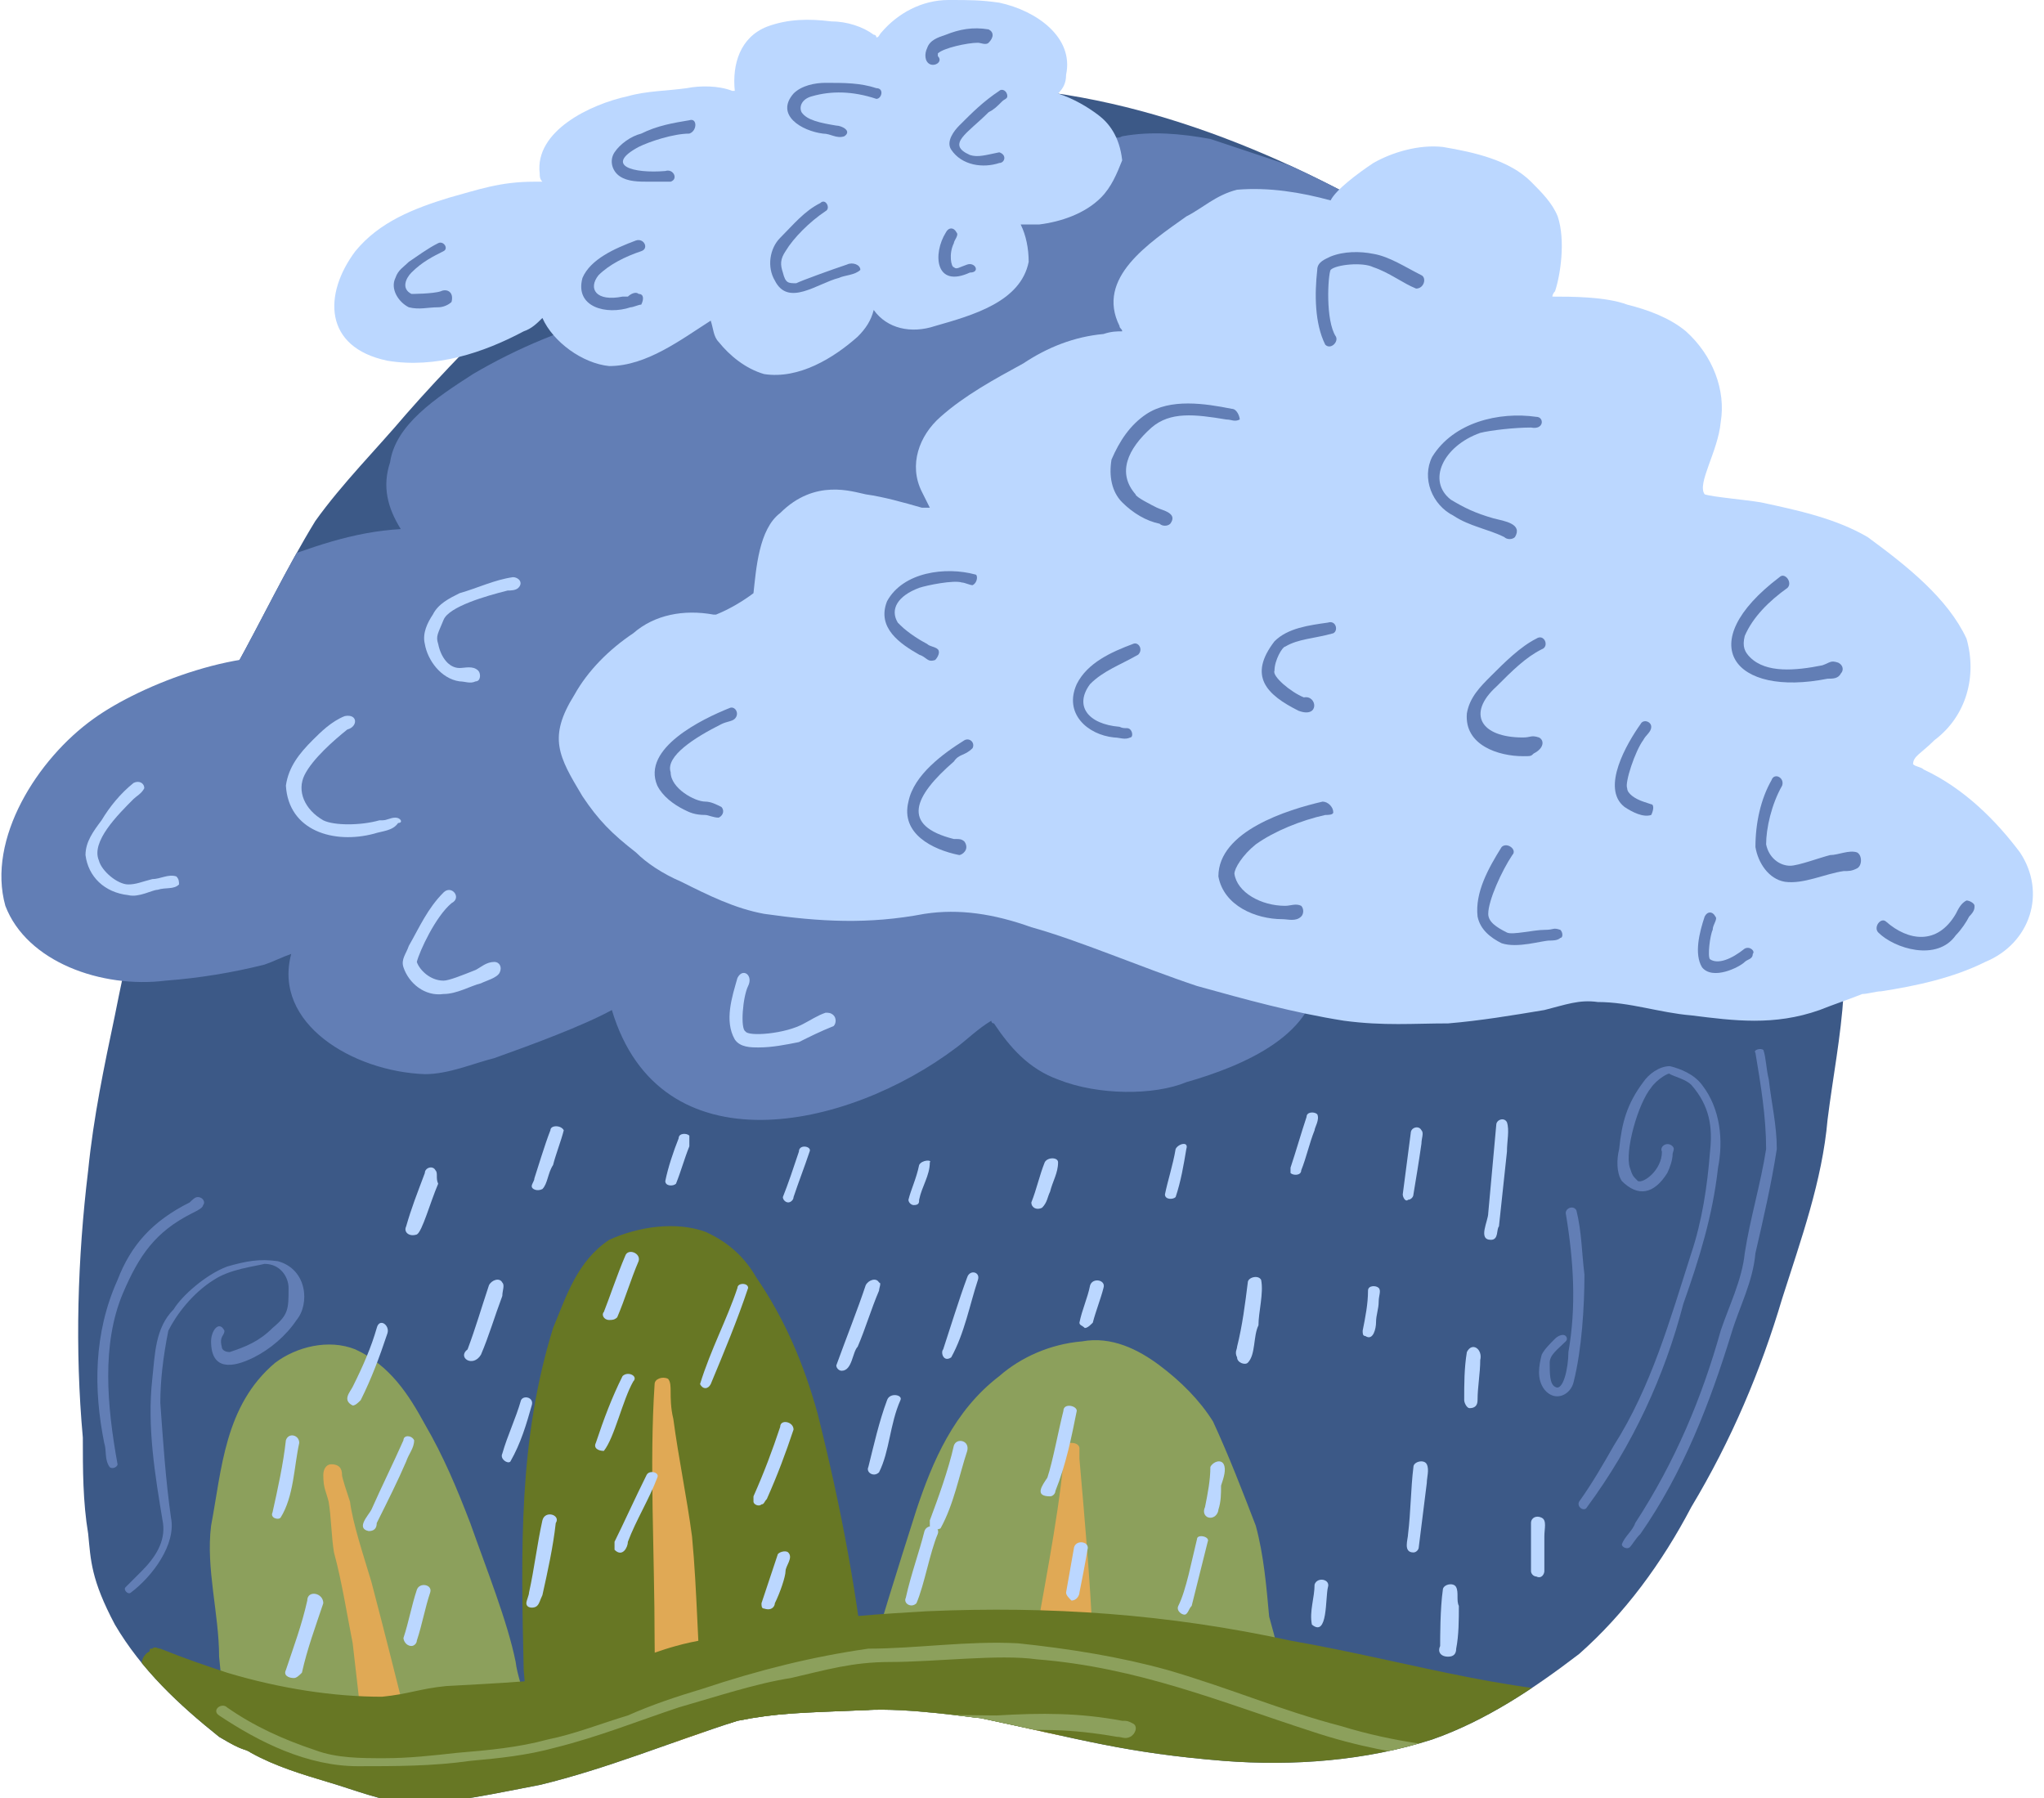 <?xml version="1.0" encoding="utf-8"?>
<!-- Generator: Adobe Illustrator 27.0.0, SVG Export Plug-In . SVG Version: 6.00 Build 0)  -->
<svg version="1.1" xmlns="http://www.w3.org/2000/svg" xmlns:xlink="http://www.w3.org/1999/xlink" x="0px" y="0px"
	 viewBox="0 0 76.5 67.3" style="enable-background:new 0 0 76.5 67.3;" xml:space="preserve">
<style type="text/css">
	.st0{fill:#FFFFFF;}
	.st1{fill:#8CA2CF;}
	.st2{clip-path:url(#SVGID_00000039852055569333303960000016603841615216351648_);}
	.st3{fill:#627EB5;}
	.st4{fill:#8CA05C;}
	.st5{fill:#677724;}
	.st6{fill:#E0A955;}
	.st7{fill:#BBD7FF;}
	.st8{fill:#3C5987;}
	.st9{clip-path:url(#SVGID_00000182520202409835698750000013300759152949502117_);}
	.st10{fill:#669CD3;}
	.st11{clip-path:url(#SVGID_00000069381275713925083110000003634959720571552155_);}
	.st12{fill:#92C4FC;}
	.st13{fill:#FAF4D2;}
	.st14{fill:#FCCB7C;}
	.st15{clip-path:url(#SVGID_00000008120958180843333910000010940767887461784207_);}
	.st16{clip-path:url(#SVGID_00000154406929233861561730000016884613250044514688_);}
	.st17{fill:#C5CAF0;}
	.st18{clip-path:url(#SVGID_00000013166422621199643630000011321664239286338961_);}
	.st19{clip-path:url(#SVGID_00000062886886699921684280000012375585938694216323_);}
	.st20{clip-path:url(#SVGID_00000168076760111213533750000012723226152070996140_);}
	.st21{clip-path:url(#SVGID_00000094607560155966550920000012951099488564653466_);}
	.st22{fill:#F9CC3D;}
	.st23{fill:#FFEAAE;}
	.st24{fill:#FFECB8;}
	.st25{fill:#D3AA37;}
	.st26{fill:#FFE08A;}
	.st27{clip-path:url(#SVGID_00000114774669096905243050000015098778579708310160_);}
	.st28{clip-path:url(#SVGID_00000088849299055740399990000001496452330096626312_);}
	.st29{clip-path:url(#SVGID_00000084503635838215504480000014170601248877902509_);}
	.st30{clip-path:url(#SVGID_00000023269329150116218230000014019068575271238026_);}
	.st31{clip-path:url(#SVGID_00000166650344570938677230000002641575547765524651_);}
	.st32{clip-path:url(#SVGID_00000092443615833319239060000014491869920649137585_);}
	.st33{clip-path:url(#SVGID_00000076593566170221442860000011936354923072294585_);}
	.st34{clip-path:url(#SVGID_00000115497183808669028520000013539311392468385687_);}
	.st35{clip-path:url(#SVGID_00000154387544695747081920000007924908790602065312_);}
</style>
<g id="BACKGROUND">
</g>
<g id="OBJECTS">
	<g>
		<g>
			<path class="st8" d="M68.5,33.7c-0.1-1.3-0.5-2.5-0.8-3.8c-0.3-1-0.4-2.1-0.7-3.1c-0.5-2.1-1.2-4-2.1-5.9c-0.7-1.8-1.8-3.4-3-4.9
				c-1.4-1.8-3-3.4-4.8-4.7c-1.1-0.8-2.2-1.4-3.3-2.1C43.9,3,30.8-1,19.6,10.9c-1.5,1.5-3,3-4.4,4.6c-1.1,1.3-2.4,2.6-3.4,4
				c-1.1,1.8-2,3.7-3,5.5c-0.5,1-1.2,2-1.6,3c-0.6,1.4-1,2.8-1.4,4.2C5.1,34.1,4.7,36,4.3,38c-0.4,1.9-0.8,3.8-1,5.8
				c-0.4,3.3-0.5,6.7-0.2,10c0,1.2,0,2.4,0.2,3.6c0.1,1,0.1,1.7,1,3.4c1,1.7,2.4,3,3.9,4.2c1,0.6,0.9,0.4,1.2,0.6
				c0.9,0.5,1.9,0.8,2.9,1.1c1,0.3,2,0.7,3,0.8c1.6,0,3.3-0.4,4.9-0.7c2.5-0.6,4.9-1.6,7.4-2.4c1.5-0.3,2.4-0.3,4.8-0.4
				c1.6-0.1,4.1,0.3,4.3,0.3c3.8,0.8,5.4,1.3,9.1,1.6c2.6,0.2,5.3,0,7.8-0.8c2-0.7,3.8-1.9,5.5-3.2c1.7-1.5,3.1-3.4,4.2-5.5
				c1.5-2.5,2.6-5.1,3.4-7.8c0.7-2.2,1.5-4.4,1.7-6.7c0.2-1.6,0.5-3.1,0.6-4.7C68.8,35.9,68.6,34.8,68.5,33.7"/>
			<g>
				<defs>
					<path id="SVGID_00000064350964818706547620000006633334241146233010_" d="M68.5,33.7c-0.1-1.3-0.5-2.5-0.8-3.8
						c-0.3-1-0.4-2.1-0.7-3.1c-0.5-2.1-1.2-4-2.1-5.9c-0.7-1.8-1.8-3.4-3-4.9c-1.4-1.8-3-3.4-4.8-4.7c-1.1-0.8-2.2-1.4-3.3-2.1
						C43.9,3,30.8-1,19.6,10.9c-1.5,1.5-3,3-4.4,4.6c-1.1,1.3-2.4,2.6-3.4,4c-1.1,1.8-2,3.7-3,5.5c-0.5,1-1.2,2-1.6,3
						c-0.6,1.4-1,2.8-1.4,4.2C5.1,34.1,4.7,36,4.3,38c-0.4,1.9-0.8,3.8-1,5.8c-0.4,3.3-0.5,6.7-0.2,10c0,1.2,0,2.4,0.2,3.6
						c0.1,1,0.1,1.7,1,3.4c1,1.7,2.4,3,3.9,4.2c1,0.6,0.9,0.4,1.2,0.6c0.9,0.5,1.9,0.8,2.9,1.1c1,0.3,2,0.7,3,0.8
						c1.6,0,3.3-0.4,4.9-0.7c2.5-0.6,4.9-1.6,7.4-2.4c1.5-0.3,2.4-0.3,4.8-0.4c1.6-0.1,4.1,0.3,4.3,0.3c3.8,0.8,5.4,1.3,9.1,1.6
						c2.6,0.2,5.3,0,7.8-0.8c2-0.7,3.8-1.9,5.5-3.2c1.7-1.5,3.1-3.4,4.2-5.5c1.5-2.5,2.6-5.1,3.4-7.8c0.7-2.2,1.5-4.4,1.7-6.7
						c0.2-1.6,0.5-3.1,0.6-4.7C68.8,35.9,68.6,34.8,68.5,33.7"/>
				</defs>
				<clipPath id="SVGID_00000146477505942348864830000017558850579298716077_">
					<use xlink:href="#SVGID_00000064350964818706547620000006633334241146233010_"  style="overflow:visible;"/>
				</clipPath>
				<g style="clip-path:url(#SVGID_00000146477505942348864830000017558850579298716077_);">
					<path class="st3" d="M67.1,24.8c-0.4-2.8-2.1-5.1-4.4-7.4c-0.9-1-1.7-2-2.7-2.9c-0.8-0.7-1.4-1.5-2.2-2.2
						c-0.9-0.9-1.6-1.3-2.6-2.2c-1.6-1.6-3.9-2.7-6.3-3.7c-1.2-0.4-2.4-0.8-3.6-1.2c-1.1-0.2-2.2-0.3-3.3-0.1
						c-0.2,0.1-0.1,0-0.5,0.1c0,0-0.1,0-0.1,0.1c-2.4,0.1-4.8,0.3-6.9,1.1c-2.3,1-3.6,2.8-3.9,4.6c0,0.1,0,0.2,0,0.2
						c-0.5-0.1-1-0.2-1.5-0.2c-4.3,0.1-8,1-11.4,3c-1.4,0.9-2.9,1.9-3.1,3.3c-0.3,0.9-0.1,1.7,0.4,2.5c-1.8,0.1-3.4,0.7-5,1.3
						c-3.2,1.1-6.3,2.6-8.3,4.6c-1.2,1.6,1,3,3.2,3.1c4.4,0.4,8.9-0.1,13.3-0.4c-1,1.2-2.2,2.6-1.1,3.8c3.5,3.6,13.1,2.2,17.8,0.1
						c1-0.4,2-0.9,3-1.5c0.2,0.6,0.6,1.1,1.2,1.5c0.7,0.6,1.6,1,2.7,1.2c4.6,0.6,10.6-0.9,14.3-3.5c0,0.2,0.1,0.4,0.2,0.6
						c0.4,0.7,1.3,1.3,2.4,1.4c1.2,0.2,2.4,0.1,3.5-0.2c2.1-0.5,4.1-1.4,5.3-2.7C68.6,27.7,67.3,25.8,67.1,24.8"/>
					<g>
						<g>
							<path class="st4" d="M19.3,62.2c-0.3-1.5-1.1-3.5-1.7-5.2c-0.5-1.3-1-2.5-1.7-3.7c-0.6-1.1-1.3-2.2-2.6-2.8
								c-1-0.4-2.2-0.1-3,0.5c-1.9,1.6-2,4-2.4,6.1c-0.2,1.6,0.3,3.3,0.3,4.9c0.2,1.9,0.3,3.9,0.9,5.7c0,0,0.1,0,0.1,0.1
								c0.1,0.4,0.7,0.3,0.9-0.1c0,0,0.1-0.1,0.1-0.2c0,0,0,0,0,0c0,0,0.1-0.1,0.1-0.1c0.2-0.1,0.7-0.3,0.9-0.4
								c0.3-0.1,0.5-0.1,0.9-0.2c0.1,0,0.3-0.1,0.4-0.1c0.6-0.1,1.4-0.4,1.6-0.4c1.2,0,2.4-0.2,3.6-0.2c0.6,0,1.3,0.1,1.9,0
								c0,0,0,0,0,0c0.2,0,0.3-0.1,0.4-0.2C20.2,64.7,19.4,63.1,19.3,62.2 M48.2,63.2c-0.2-0.8-0.5-2-0.7-2.7
								c-0.1-1.1-0.2-2.3-0.5-3.4c-0.5-1.3-1-2.6-1.6-3.9c-0.5-0.8-1.2-1.5-2-2.1c-0.8-0.6-1.8-1.1-2.9-0.9
								c-1.2,0.1-2.3,0.6-3.1,1.3c-1.7,1.3-2.5,3.2-3.1,5c-0.7,2.2-1.4,4.4-2,6.6c0,0.3-0.3,0.7-0.2,1c-0.1,0.1-0.2,0.1-0.2,0.2
								c-0.1,0.3,0.2,0.6,0.5,0.5c0.1,0,0.2-0.1,0.2-0.1c0,0,0.1,0,0.1,0c0.8-0.2,2.2-0.1,3.4-0.1c1.5,0.1,3,0,4.5,0
								c2.3,0.1,4.5,0.1,6.8-0.1c0.3,0,0.8-0.2,0.9-0.5C48.3,63.7,48.2,63.5,48.2,63.2"/>
							<path class="st5" d="M32.5,63.5c-0.4-3.8-1-7-1.9-10.6c-0.5-1.8-1.2-3.5-2.3-5.1c-0.4-0.7-1-1.3-1.9-1.7
								c-1.1-0.4-2.5-0.2-3.6,0.3c-1.2,0.8-1.6,2.1-2.1,3.3c-1.3,4.2-1.2,8.3-1.1,12.8c0.1,1,0.1,2,0.2,3c-0.2,0.2-0.1,0.6,0.2,0.6
								c0.1,0.1,0.5-0.1,0.6-0.2c0.5-0.2,0.6-0.2,1.3-0.4c0.2,0,2.1-0.4,2.3-0.5c1.2-0.2,1.7-0.5,2.9-0.5c1.4,0.1,3.1,0,4.1,0.1
								C32.6,65,32.6,64.6,32.5,63.5"/>
							<path class="st6" d="M15.7,66.3c-0.1-0.6-0.3-1.1-0.4-1.6c-0.4-1.6-0.9-3.6-1.4-5.5c-0.3-1-0.7-2.2-0.8-3
								c-0.1-0.3-0.3-0.9-0.3-1c0-0.1,0-0.4-0.4-0.4c-0.2,0-0.3,0.2-0.3,0.4c0,0.5,0.1,0.6,0.2,1c0.1,0.6,0.1,1.3,0.2,1.9
								c0.3,1.1,0.5,2.4,0.7,3.4c0.2,1.7,0.4,3.5,0.6,5.3c0,0.1,0,0.3,0.1,0.3c0.1,0.1,0.2,0.1,0.3,0c0.1,0,0.1,0,0.2,0
								c0,0,0.1,0,0.1,0c0,0,0,0,0.1,0c0.1,0,0.5-0.1,0.4-0.1c0.1-0.1,0.6,0.1,0.8-0.2C15.8,66.6,15.7,66.1,15.7,66.3"/>
							<path class="st6" d="M26.3,63.8c-0.2-2.1-0.2-4.2-0.4-6.3c-0.2-1.5-0.5-2.9-0.7-4.4c-0.1-0.4-0.1-0.8-0.1-1
								c0-0.2,0-0.4-0.1-0.5c-0.2-0.1-0.5,0-0.5,0.2c-0.2,3,0,6.3,0,9.6c0,1.2,0.1,2.4,0.2,3.6c0.1,0.1,0.2,0.1,0.3,0.1
								c0.3,0.2,0.3,0,0.7,0.1C26.7,65.3,26.4,64.8,26.3,63.8"/>
							<path class="st6" d="M40.4,54.6c0-0.1,0-0.3,0-0.4c0,0,0,0,0,0h0c0-0.1-0.1-0.2-0.3-0.2c-0.3,0-0.3,0.2-0.3,0.4
								c0,0,0,0.1,0,0.1c0,0.1,0,0.1,0,0.2c-0.2,2.2-0.8,5.1-1.2,7.5c-0.1,0.8-0.4,1.6-0.3,2.4c0,0,0.1,0.1,0.1,0.1
								c0.1,0.1,0.1,0.1,0.3,0.2c0.1,0,0.3,0,0.3,0c0.4,0,0.8,0.1,1.2,0c0,0,0.6,0.2,0.6-0.2c0-1.2,0-2.3,0.1-3.3
								C40.8,59.1,40.6,56.9,40.4,54.6"/>
						</g>
						<g>
							<path class="st5" d="M72,61.9c-0.8,0.4-2,0.7-3.1,1c-2.2,0.7-4.8,0.5-7.3,0.5c-4.5,0.2-8.7-1.2-13.3-2c-4.6-1-9-1.3-13.6-1.1
								c-1.7,0.1-3.4,0.2-5,0.5c-0.7,0.1-1.4,0.1-2.1,0.3c-0.8,0.2-1.6,0.3-2.3,0.5c-1.1,0.3-2.1,0.8-3.1,1
								c-1.4,0.3-3.7,0.4-5.5,0.5c-1,0.1-1.4,0.3-2.4,0.4c-1.8,0-3.8-0.3-5.8-0.9c-0.9-0.3-1.5-0.5-2.5-0.9c-0.1,0-0.2-0.1-0.3,0
								c-0.1,0-0.1,0-0.1,0.1c-0.2,0.1-0.3,0.3-0.3,0.5c0,0,0,0.1,0.1,0.1c0,0,0,0,0,0c0.2,0.5,0.3,0.9,0.5,1.1c1,1.8,2.8,2.9,4.5,4
								c1.5,0.9,3.1,1.5,4.7,2.2c0.9,0.4,1.7,1,2.6,1.2c1.5,0.3,3,0.3,4.5,0.4c1.4,0,2.8-0.3,4.2-0.6c1.9-0.3,3.7-1,5.5-1.4
								c1-0.4,2.1-0.8,3.2-1c1.8-0.4,3.4-0.8,5-1c2-0.2,3.9,0,5.9,0.1c2.5,0,4.8,0.3,7.4,0.6c3.1,0.4,6.2,0.7,9.3,0.7
								c1.8,0,3.5-0.6,4.9-1.5c1.3-0.6,2.4-1.5,3.3-2.5C71.2,64.2,73.4,62,72,61.9"/>
							<g>
								<path class="st4" d="M69,64.2c-0.2,0-0.4,0.1-0.6,0.1c-0.6,0.2-1.1,0.3-1.7,0.4c-1.4,0.4-2.7,0.5-4.3,0.7
									c-4.2,0.2-8.3,0.4-12.2-0.8c-2.3-0.6-4.1-1.4-6.5-2.1c-1.8-0.5-3.7-0.8-5.6-1c-1.9-0.1-3.8,0.2-5.6,0.2
									c-2.1,0.3-4.1,0.8-6.2,1.5c-1,0.3-1.9,0.6-2.8,1c-1,0.3-2,0.7-3,0.9c-1.1,0.3-2.2,0.4-3.4,0.5c-0.9,0.1-1.8,0.2-2.7,0.2
									c-0.9,0-1.8,0-2.6-0.3c-1.2-0.4-2.3-0.9-3.3-1.6c-0.2-0.2-0.6,0.1-0.3,0.3c1.5,1,3.3,1.9,5.2,1.9c1.4,0,2.8,0,4.2-0.2
									c1.1-0.1,2.1-0.2,3.2-0.5c1.6-0.4,3.1-1,4.6-1.5c1.4-0.4,2.9-0.9,4.2-1.1c1.3-0.3,2.3-0.6,3.7-0.6c1.7,0,4.1-0.3,5.5-0.1
									c3.8,0.3,6.9,1.6,10.3,2.7c3.3,1.1,6.4,1.2,9.9,1.3c2.8-0.1,5.7-0.2,8.4-1c0.6-0.1,1.1-0.3,1.7-0.4c0.1,0,0.3-0.1,0.4-0.2
									C69.4,64.5,69.3,64.2,69,64.2"/>
								<path class="st4" d="M42.4,64.5c-0.2-0.1-0.2-0.1-0.4-0.1c-1.6-0.3-3-0.3-4.7-0.2c-1.3,0-2.6-0.1-3.9,0.2
									c-1.5,0.3-3.1,0.7-4.6,1.1c-1.6,0.7-3.3,1.2-5,1.8c-1.7,0.6-3.3,0.7-5.2,0.9c-0.4,0.1-0.8,0-1.2,0.2c-0.2,0.2,0,0.5,0.2,0.4
									c2.2-0.2,4.4-0.4,6.4-1c1.2-0.5,2.4-0.8,3.7-1.3c0.9-0.4,1.8-0.7,2.8-0.9c2.3-0.6,4.2-1,6.6-0.8c1.8-0.1,3-0.1,4.7,0.2
									c0.2,0,0.3,0.1,0.5,0C42.5,64.9,42.6,64.6,42.4,64.5"/>
								<path class="st4" d="M35.7,66.3c-1.1,0-2.3,0.3-3.4,0.4c-1.2,0.2-2.5,0.6-3.7,0.9c-1.9,0.6-3.7,1.1-5.5,2
									c-0.4,0.2-1.1,0.4-1.3,0.7c-0.1,0.2,0.2,0.4,0.4,0.3c3.6-1.8,8.2-3.2,12.3-3.6c0.4-0.1,0.9,0,1.2-0.2
									C36,66.6,35.9,66.4,35.7,66.3"/>
								<path class="st4" d="M65.4,67c-0.2-0.1-0.4,0-0.6,0.1c0,0,0,0,0,0c-0.9,0.1-1.8,0.3-2.7,0.3c-1.1,0-2.3,0.2-3.4,0.1
									c-1.8-0.2-4.3-0.4-6.4-0.8c-2-0.4-4.1-0.7-6.2-0.7c-0.1,0-0.3,0-0.4,0.1c-0.2,0.2,0,0.4,0.2,0.4c3.5,0,7.1,1.1,10.8,1.4
									c0.7,0,1.7,0.2,2.6,0.2c0.9,0,1.8-0.1,2.7-0.1c0.7,0,1.4-0.1,2.1-0.1c0.4,0,0.9,0,1.3-0.2C65.6,67.5,65.7,67.1,65.4,67"/>
							</g>
						</g>
					</g>
				</g>
			</g>
		</g>
		<g>
			<path class="st3" d="M10.4,47.2c-0.7-0.1-1.2,0-1.9,0.2c-0.8,0.3-1.7,1.1-2,1.6c-0.7,0.7-0.7,1.7-0.8,2.6
				c-0.2,1.8,0.1,3.6,0.4,5.4c0.1,0.7-0.3,1.3-0.8,1.8c-0.2,0.2-0.4,0.4-0.6,0.6c-0.1,0.1,0.1,0.3,0.2,0.2c0.8-0.6,1.7-1.8,1.5-2.8
				c-0.2-1.4-0.3-2.9-0.4-4.3c0-0.8,0.1-1.7,0.3-2.7c0.3-0.6,0.9-1.4,1.7-1.9c0.6-0.4,1.5-0.5,1.9-0.6c0.6,0,0.9,0.5,0.9,0.9
				c0,0.8,0,1-0.6,1.5c-0.5,0.5-1,0.7-1.6,0.9c-0.2,0-0.3-0.1-0.3-0.2c-0.1-0.4,0.1-0.4,0.1-0.6c-0.2-0.4-0.5,0-0.5,0.4
				c0,1.1,0.8,1,1.6,0.6c0.6-0.3,1.2-0.8,1.6-1.4C11.6,48.8,11.5,47.5,10.4,47.2"/>
			<path class="st3" d="M7.4,44.8c-0.1,0-0.2,0.1-0.3,0.2c-1.4,0.7-2.2,1.6-2.7,2.9C3.5,49.9,3.5,52,3.9,54c0.1,0.3,0,0.6,0.2,0.9
				c0.1,0.1,0.3,0,0.3-0.1c-0.4-2.2-0.6-4.5,0.2-6.4c0.6-1.4,1.2-2.3,2.6-3c0.2-0.1,0.4-0.2,0.4-0.3C7.7,45,7.6,44.8,7.4,44.8"/>
			<path class="st3" d="M63.7,40.6c-0.3-0.4-0.8-0.6-1.2-0.7c-0.4,0-0.8,0.3-1,0.6c-0.6,0.8-0.8,1.5-0.9,2.5
				c-0.1,0.4-0.1,0.9,0.1,1.2c0.6,0.6,1.2,0.5,1.7-0.3c0.1-0.2,0.2-0.5,0.2-0.7c0-0.1,0.1-0.2,0-0.3c-0.2-0.2-0.5,0-0.4,0.2
				c0,0.7-0.7,1.2-0.9,1.1C61.1,44,61.1,44,61,43.7c-0.2-0.6,0.3-2.4,0.8-3c0.2-0.3,0.7-0.6,0.7-0.5c0.2,0.1,0.6,0.2,0.8,0.4
				c0.7,0.8,0.8,1.6,0.7,2.5c-0.1,1.3-0.3,2.6-0.7,3.8c-0.8,2.5-1.5,5-2.9,7.2c-0.4,0.7-0.8,1.4-1.3,2.1c-0.1,0.2,0.2,0.4,0.3,0.2
				c1.7-2.3,2.9-4.9,3.6-7.6c0.6-1.7,1.1-3.3,1.3-5.1C64.5,42.7,64.4,41.5,63.7,40.6"/>
			<path class="st3" d="M59,45.3c-0.1-0.2-0.4-0.1-0.4,0.1c0.3,1.8,0.4,3.5,0.1,5.2c0,0.6-0.2,1.5-0.5,1.3c-0.2-0.1-0.2-0.5-0.2-0.9
				c0-0.3,0.3-0.5,0.6-0.8c0.1-0.1,0-0.2,0-0.2c-0.1-0.1-0.3,0-0.4,0.1c-0.2,0.2-0.4,0.4-0.5,0.6c-0.1,0.4-0.2,0.9,0.1,1.3
				c0.4,0.5,1,0.2,1.1-0.3c0.3-1.2,0.4-2.8,0.4-4C59.2,46.9,59.2,46.1,59,45.3"/>
			<path class="st3" d="M66.2,40.4c-0.1-0.4-0.1-0.8-0.2-1.1c-0.1-0.1-0.4,0-0.3,0.1c0.2,1.2,0.4,2.4,0.4,3.6
				c-0.2,1.3-0.6,2.6-0.8,3.9c-0.1,1-0.6,2-0.9,2.9c-0.7,2.5-1.7,4.9-3.2,7.2c-0.1,0.3-0.4,0.5-0.5,0.8c0,0.1,0.2,0.2,0.3,0.1
				c0.1-0.1,0.2-0.3,0.4-0.5c1.6-2.3,2.6-4.9,3.4-7.5c0.3-1,0.8-1.9,0.9-3c0.3-1.3,0.6-2.6,0.8-3.9C66.5,42.1,66.3,41.3,66.2,40.4"
				/>
		</g>
		<g>
			<path class="st7" d="M16.3,43.8c-0.1-0.2-0.4-0.1-0.4,0.1c-0.3,0.8-0.5,1.3-0.7,2c-0.1,0.2,0.1,0.4,0.4,0.3
				c0.2-0.1,0.5-1.2,0.8-1.9C16.3,44.1,16.4,43.9,16.3,43.8"/>
			<path class="st7" d="M20.6,42.3c-0.2,0.5-0.5,1.5-0.6,1.8c0,0.1-0.1,0.2-0.1,0.3c0,0.1,0.2,0.2,0.4,0.1c0.2-0.2,0.2-0.6,0.4-0.9
				c0.1-0.4,0.3-0.9,0.4-1.3C21,42.1,20.6,42.1,20.6,42.3"/>
			<path class="st7" d="M18.8,48c-0.1-0.2-0.4-0.1-0.5,0.1c-0.3,0.9-0.5,1.6-0.8,2.4c-0.4,0.3,0.2,0.7,0.5,0.2
				c0.3-0.7,0.5-1.4,0.8-2.2C18.8,48.3,18.9,48.1,18.8,48"/>
			<path class="st7" d="M25.8,42.5c-0.1-0.1-0.4-0.1-0.4,0.1c-0.2,0.5-0.4,1.1-0.5,1.6c0,0.2,0.3,0.2,0.4,0.1
				c0.2-0.5,0.3-0.9,0.5-1.4C25.8,42.8,25.8,42.6,25.8,42.5"/>
			<path class="st7" d="M23.4,47c-0.3,0.7-0.6,1.6-0.8,2.1c-0.1,0.1,0,0.3,0.2,0.3c0.1,0,0.2,0,0.3-0.1c0.3-0.7,0.5-1.4,0.8-2.1
				C24,46.9,23.5,46.7,23.4,47"/>
			<path class="st7" d="M29.9,43.1c-0.2,0.6-0.4,1.2-0.6,1.7c0,0.1,0.1,0.2,0.2,0.2c0.1,0,0.2-0.1,0.2-0.2c0.2-0.6,0.4-1.1,0.6-1.7
				C30.4,42.9,29.9,42.8,29.9,43.1"/>
			<path class="st7" d="M27.6,48.2c-0.4,1.2-1,2.3-1.4,3.6c0.1,0.2,0.3,0.2,0.4,0c0.5-1.2,1-2.4,1.4-3.6C28,48,27.6,48,27.6,48.2"/>
			<path class="st7" d="M34.4,43.6c-0.1,0.5-0.3,0.9-0.4,1.3c0,0.1,0.1,0.2,0.2,0.2c0.2,0,0.2-0.1,0.2-0.2c0.1-0.5,0.4-0.9,0.4-1.4
				C34.9,43.4,34.5,43.4,34.4,43.6"/>
			<path class="st7" d="M32.9,48c-0.1-0.2-0.4-0.1-0.5,0.1c-0.3,0.9-0.7,1.9-1.1,3c0,0.1,0.1,0.2,0.2,0.2c0.4,0,0.4-0.7,0.6-0.9
				c0.3-0.7,0.5-1.4,0.8-2.1C32.9,48.2,33,48,32.9,48"/>
			<path class="st7" d="M23.3,51.5c-0.4,0.8-0.7,1.6-1,2.5c-0.1,0.2,0.1,0.3,0.3,0.3c0.4-0.5,0.7-1.9,1.1-2.6
				C23.9,51.5,23.5,51.3,23.3,51.5"/>
			<path class="st7" d="M19.5,52.4c-0.2,0.7-0.5,1.3-0.7,2c-0.1,0.2,0.2,0.4,0.3,0.3c0.4-0.7,0.6-1.4,0.8-2.1
				C20,52.3,19.6,52.2,19.5,52.4"/>
			<path class="st7" d="M14.1,49.7c-0.2,0.7-0.5,1.4-0.9,2.2c-0.1,0.2-0.4,0.5,0,0.7c0.1,0,0.2-0.1,0.3-0.2c0.4-0.8,0.7-1.6,1-2.5
				C14.6,49.6,14.2,49.3,14.1,49.7"/>
			<path class="st7" d="M15.1,53.9c-0.4,0.9-0.8,1.7-1.2,2.6c-0.1,0.2-0.6,0.7-0.1,0.8c0.2,0,0.3-0.1,0.3-0.3
				c0.4-0.8,0.8-1.6,1.1-2.3c0.1-0.3,0.3-0.5,0.3-0.8C15.4,53.7,15.1,53.7,15.1,53.9"/>
			<path class="st7" d="M24.2,55.2c-0.4,0.8-0.9,1.9-1.2,2.5C23,57.8,23,57.9,23,58c0.3,0.3,0.5-0.1,0.5-0.3
				c0.3-0.8,0.8-1.6,1.1-2.4C24.7,55.1,24.3,55,24.2,55.2"/>
			<path class="st7" d="M29.2,53.4c-0.3,0.9-0.6,1.7-1,2.6c0,0,0,0,0,0c0,0,0,0,0,0c0,0.1,0,0.1,0,0.2c0,0.1,0.2,0.2,0.3,0.1
				c0.1,0,0.1-0.1,0.2-0.2c0.4-0.9,0.7-1.7,1-2.6C29.7,53.2,29.2,53.1,29.2,53.4"/>
			<path class="st7" d="M30.8,56C30.8,56,30.8,56,30.8,56"/>
			<path class="st7" d="M39.1,43.5c-0.2,0.5-0.3,1-0.5,1.5c0,0.2,0.2,0.3,0.4,0.2c0.2-0.2,0.2-0.4,0.3-0.6c0.1-0.4,0.3-0.7,0.3-1.1
				C39.6,43.3,39.2,43.3,39.1,43.5"/>
			<path class="st7" d="M36.2,47.8c-0.3,0.8-0.7,2.1-0.9,2.7c-0.1,0.1,0,0.5,0.3,0.3c0.5-0.9,0.7-2,1-2.9
				C36.7,47.6,36.3,47.5,36.2,47.8"/>
			<path class="st7" d="M35.7,54.1c-0.2,0.9-0.6,2-0.9,2.8c0,0,0,0,0,0c0,0,0,0.1,0,0.2c0,0.1,0.2,0.2,0.4,0.1c0.5-0.9,0.7-2,1-2.9
				C36.3,53.9,35.8,53.8,35.7,54.1"/>
			<path class="st7" d="M39.8,52.8c-0.2,0.8-0.4,1.9-0.6,2.5C39,55.6,38.7,56,39.3,56c0.1,0,0.2-0.1,0.2-0.2c0.4-1,0.6-2,0.8-3
				C40.3,52.6,39.8,52.5,39.8,52.8"/>
			<path class="st7" d="M40.8,48.1c-0.1,0.5-0.3,0.9-0.4,1.4c0,0.1,0.1,0.1,0.2,0.2c0.1,0,0.2-0.1,0.3-0.2c0.1-0.4,0.3-0.9,0.4-1.3
				C41.4,47.9,40.9,47.8,40.8,48.1"/>
			<path class="st7" d="M44,43c-0.1,0.6-0.3,1.2-0.4,1.7c0,0.2,0.3,0.2,0.4,0.1c0.2-0.6,0.3-1.2,0.4-1.8C44.5,42.7,44.1,42.8,44,43"
				/>
			<path class="st7" d="M49.3,41.7c-0.1-0.1-0.4-0.1-0.4,0.1c-0.2,0.6-0.4,1.3-0.6,1.9c0,0.1,0,0.1,0,0.2c0.1,0.1,0.4,0.1,0.4-0.1
				c0.2-0.5,0.3-1,0.5-1.5C49.2,42.2,49.4,41.9,49.3,41.7"/>
			<path class="st7" d="M47.2,47.9c-0.1-0.2-0.5-0.1-0.5,0.1c-0.1,0.8-0.2,1.6-0.4,2.4c0,0.1-0.1,0.2,0,0.4c0,0.2,0.3,0.3,0.4,0.2
				c0.3-0.3,0.2-1,0.4-1.4C47.1,49.1,47.3,48.4,47.2,47.9"/>
			<path class="st7" d="M45.8,54.8c-0.1-0.2-0.4-0.1-0.5,0.1c0,0.5-0.1,1-0.2,1.5c-0.1,0.2,0,0.4,0.2,0.4c0.2,0,0.3-0.2,0.3-0.3
				c0.1-0.3,0.1-0.6,0.1-0.9C45.8,55.3,45.9,55,45.8,54.8"/>
			<path class="st7" d="M53.4,54.8c-0.1-0.2-0.5-0.1-0.5,0.1c-0.1,0.8-0.1,1.7-0.2,2.5c0,0.2-0.2,0.7,0.2,0.7c0.1,0,0.2-0.1,0.2-0.2
				c0.1-0.8,0.2-1.6,0.3-2.4C53.4,55.3,53.5,55,53.4,54.8"/>
			<path class="st7" d="M51.6,48.2c-0.1-0.1-0.4-0.1-0.4,0.1c0,0.5-0.1,1-0.2,1.5c0,0.1,0,0.2,0.1,0.2c0.3,0.2,0.4-0.3,0.4-0.5
				c0-0.3,0.1-0.5,0.1-0.8C51.6,48.5,51.7,48.3,51.6,48.2"/>
			<path class="st7" d="M53.2,42.3c-0.1-0.2-0.4-0.1-0.4,0.1c-0.1,0.8-0.2,1.5-0.3,2.3c0,0.1,0.1,0.3,0.2,0.2c0.1,0,0.2-0.1,0.2-0.2
				c0.1-0.6,0.2-1.2,0.3-1.9C53.2,42.6,53.3,42.4,53.2,42.3"/>
			<path class="st7" d="M54.9,50.6c-0.1,0.6-0.1,1.2-0.1,1.8c0,0.1,0.1,0.3,0.2,0.3c0.2,0,0.3-0.1,0.3-0.3c0-0.5,0.1-1,0.1-1.5
				C55.5,50.5,55.1,50.2,54.9,50.6"/>
			<path class="st7" d="M57.7,56.8c-0.2-0.1-0.4,0-0.4,0.2c0,0.6,0,1.2,0,1.8c0,0.1,0.1,0.2,0.2,0.2c0.2,0.1,0.3-0.1,0.3-0.2
				c0-0.4,0-0.8,0-1.3C57.8,57.2,57.9,56.9,57.7,56.8"/>
			<path class="st7" d="M56.4,42c-0.1-0.2-0.4-0.1-0.4,0.1c-0.1,1.1-0.2,2.2-0.3,3.3c0,0.3-0.4,1,0.1,1c0.3,0,0.2-0.4,0.3-0.5
				c0.1-0.9,0.2-1.9,0.3-2.8C56.4,42.7,56.5,42.3,56.4,42"/>
			<path class="st7" d="M44.8,57.6c-0.2,0.8-0.4,1.9-0.7,2.5c-0.1,0.2,0.2,0.4,0.3,0.3c0.1-0.1,0.1-0.2,0.2-0.3
				c0.2-0.8,0.4-1.6,0.6-2.4C45.3,57.5,44.8,57.4,44.8,57.6"/>
			<path class="st7" d="M49.2,59.3c0,0.5-0.2,1-0.1,1.5c0.6,0.5,0.5-1,0.6-1.4C49.8,59.1,49.3,59,49.2,59.3"/>
			<path class="st7" d="M54.5,59.4c-0.1-0.2-0.5-0.1-0.5,0.1c-0.1,0.7-0.1,1.8-0.1,2.1c-0.1,0.2,0,0.4,0.3,0.4
				c0.2,0,0.3-0.1,0.3-0.3c0.1-0.5,0.1-1.1,0.1-1.6C54.5,59.9,54.6,59.6,54.5,59.4"/>
			<path class="st7" d="M40.2,57.9c-0.1,0.6-0.2,1.1-0.3,1.7c0,0.1,0.1,0.2,0.2,0.3c0.2,0,0.3-0.2,0.3-0.3c0.1-0.5,0.2-1,0.3-1.6
				C40.8,57.7,40.3,57.6,40.2,57.9"/>
			<path class="st7" d="M15.6,59.5c-0.2,0.6-0.3,1.2-0.5,1.8c0,0.1,0.1,0.3,0.3,0.3c0.1,0,0.2-0.1,0.2-0.2c0.2-0.6,0.3-1.2,0.5-1.8
				C16.2,59.3,15.7,59.2,15.6,59.5"/>
			<path class="st7" d="M20.3,56.9c-0.2,0.9-0.3,1.8-0.5,2.7c0,0.1-0.1,0.3-0.1,0.4c0,0.2,0.3,0.2,0.4,0.1c0.1-0.1,0.1-0.2,0.2-0.4
				c0.2-0.9,0.4-1.8,0.5-2.7C21,56.7,20.4,56.5,20.3,56.9"/>
			<path class="st7" d="M29.5,58.1c-0.1-0.1-0.4,0-0.4,0.1c-0.2,0.6-0.4,1.2-0.6,1.8c0,0.1,0,0.2,0.1,0.2c0.3,0.1,0.4-0.1,0.4-0.2
				c0.2-0.4,0.4-1,0.4-1.2C29.4,58.6,29.7,58.3,29.5,58.1"/>
			<path class="st7" d="M10.7,53.9c-0.1,0.9-0.3,1.8-0.5,2.7c-0.1,0.2,0.2,0.3,0.3,0.2C11,56,11,54.9,11.2,54
				C11.2,53.7,10.8,53.6,10.7,53.9"/>
			<path class="st7" d="M11.5,59.9c-0.2,0.9-0.5,1.7-0.8,2.6c-0.1,0.2,0.1,0.3,0.3,0.3c0.1,0,0.2-0.1,0.3-0.2
				c0.2-0.9,0.5-1.7,0.8-2.6C12.1,59.6,11.5,59.5,11.5,59.9"/>
			<path class="st7" d="M34.6,57.3c-0.2,0.8-0.5,1.6-0.7,2.5c-0.1,0.2,0.2,0.4,0.4,0.2c0.3-0.7,0.5-1.9,0.8-2.6
				C35.2,57.1,34.7,57,34.6,57.3"/>
			<path class="st7" d="M33.2,52.4c-0.3,0.8-0.5,1.7-0.7,2.5c-0.1,0.2,0.2,0.4,0.4,0.2c0.4-0.8,0.4-1.8,0.8-2.7
				C33.8,52.2,33.3,52.1,33.2,52.4"/>
		</g>
		<g>
			<g>
				<g>
					<path class="st3" d="M59.8,32.8c-0.5-2.3-3-3.5-5.2-4.2c-0.1,0-0.2-0.1-0.2-0.1c0,0,0,0,0,0c0.8-0.6,2-1.2,2-2.3
						c-0.3-1.4-1.5-2.5-2.8-3.2c-1.1-0.6-2.4-0.8-3.7-1c-0.8,0-2,0-2.6,0c0,0,0,0,0,0c0-0.4,0.4-1.1,0.5-1.8
						c0.3-0.9-0.2-1.7-0.8-2.4c-0.4-0.3-0.7-0.8-1.2-1c-0.8-0.5-1.8-0.5-2.7-0.4c-0.7,0.1-1.4,0.4-2,0.7c0.7-1,0.4-2.3-0.6-3.1
						c-1-0.8-2.2-1.3-3.4-1.7c-1.6-0.3-3.5,0.2-4.7,1.3c0,0-0.1,0.1-0.1,0.1c-1.2-0.1-2.4,0-3.5,0.1c-2.6,0.4-4.7,2.7-4.7,5.1
						c-0.1-0.1-0.3-0.1-0.5-0.2c-2.9-0.9-9.5,1.1-11,3.5c-0.5,0.7-1,1.6-0.9,2.5c-2.5-0.6-6.4,0.9-8.2,2.2c-2.1,1.5-4,4.5-3.3,7
						C1,36,3.8,37,6.2,36.7c1.3-0.1,2.5-0.3,3.7-0.6c0.3-0.1,0.7-0.3,1-0.4c-0.7,2.6,2.3,4.4,5,4.5c0.9,0,1.8-0.4,2.6-0.6
						c1.4-0.5,3.3-1.2,4.4-1.8c1.8,6,8.8,4.5,12.9,1.4c0.4-0.3,0.8-0.7,1.3-1c0,0,0,0.1,0.1,0.1c0.6,0.9,1.3,1.7,2.4,2.1
						c1.5,0.6,3.6,0.6,4.8,0.1c2.1-0.6,5-1.8,4.9-4.2c0,0,0,0,0,0c0.2,0.1,0.4,0.2,0.6,0.3c1.3,0.9,3.1,0.7,4.7,0.6
						C57.1,36.9,60.2,35.6,59.8,32.8"/>
					<g>
						<path class="st7" d="M6.6,32.8c-0.3-0.1-0.6,0.1-0.9,0.1c-0.4,0.1-0.6,0.2-0.9,0.2c-0.4,0-1-0.5-1.1-0.9
							c-0.3-0.7,0.7-1.7,1.3-2.3c0.1-0.1,0.3-0.2,0.4-0.4c0-0.2-0.2-0.3-0.4-0.2c-0.5,0.4-0.9,0.9-1.2,1.4c-0.3,0.4-0.6,0.8-0.6,1.3
							c0.1,0.8,0.7,1.4,1.6,1.5c0.4,0.1,0.9-0.2,1.1-0.2c0.3-0.1,0.6,0,0.8-0.2C6.7,33,6.7,32.9,6.6,32.8"/>
						<path class="st7" d="M19.2,21.6c-0.7,0.1-1.3,0.4-2,0.6c-0.4,0.2-0.8,0.4-1,0.8c-0.2,0.3-0.4,0.7-0.3,1.1
							c0.1,0.6,0.6,1.3,1.3,1.4c0.2,0,0.4,0.1,0.6,0c0.2,0,0.2-0.3,0.1-0.4c-0.2-0.2-0.5-0.1-0.7-0.1c-0.4,0-0.7-0.4-0.8-0.9
							c-0.1-0.3,0-0.4,0.2-0.9c0.2-0.5,1.6-0.9,2.4-1.1c0.1,0,0.3,0,0.4-0.1C19.6,21.8,19.4,21.6,19.2,21.6"/>
						<path class="st7" d="M14.8,30.6c-0.2,0-0.3,0.1-0.5,0.1c0,0-0.1,0-0.1,0c-0.7,0.2-1.7,0.2-2.1,0c-0.7-0.4-1-1.1-0.7-1.7
							c0.3-0.6,1.1-1.3,1.6-1.7c0.4-0.1,0.4-0.6-0.1-0.5c-0.5,0.2-0.9,0.6-1.2,0.9c-0.5,0.5-0.9,1-1,1.7c0.1,1.7,1.8,2.2,3.3,1.8
							c0.3-0.1,0.7-0.1,0.9-0.4C15.1,30.8,15,30.6,14.8,30.6"/>
						<path class="st7" d="M18.5,36c-0.3,0-0.5,0.2-0.7,0.3c-0.5,0.2-1,0.4-1.2,0.4c-0.5,0-0.9-0.4-1-0.7c0.1-0.4,0.7-1.7,1.3-2.2
							c0.4-0.2,0-0.7-0.3-0.4c-0.6,0.6-0.9,1.3-1.3,2c-0.1,0.3-0.3,0.5-0.2,0.8c0.2,0.6,0.8,1.1,1.5,1c0.5,0,1-0.3,1.4-0.4
							c0.2-0.1,0.6-0.2,0.7-0.4C18.8,36.2,18.7,36,18.5,36"/>
						<path class="st7" d="M31.2,38c-0.1-0.1-0.2-0.1-0.3-0.1c-0.3,0.1-0.6,0.3-0.8,0.4c-0.7,0.4-2.1,0.5-2.2,0.3
							c-0.2-0.1-0.1-1.3,0.1-1.7c0.2-0.4-0.2-0.7-0.4-0.3c-0.2,0.7-0.5,1.6-0.1,2.3c0.2,0.3,0.6,0.3,0.9,0.3c0.5,0,1-0.1,1.5-0.2
							c0.4-0.2,0.8-0.4,1.3-0.6C31.3,38.3,31.3,38.1,31.2,38"/>
					</g>
				</g>
				<g>
					<path class="st7" d="M25.1,23.6c0.1,0,0.3,0,0.5,0 M75.6,31.9c-0.9-1.2-2.1-2.4-3.6-3.1c-0.1-0.1-0.3-0.1-0.4-0.2
						c0-0.3,0.3-0.4,0.8-0.9c1.2-0.9,1.6-2.4,1.2-3.8c-0.7-1.5-2.2-2.7-3.7-3.8c-1.2-0.7-2.6-1-4-1.3c-0.6-0.1-1.8-0.2-2.1-0.3
						c0,0,0,0,0,0c-0.3-0.4,0.5-1.6,0.6-2.7c0.2-1.2-0.3-2.5-1.3-3.4c-0.6-0.5-1.4-0.8-2.2-1c-0.8-0.3-2.1-0.3-2.8-0.3
						c0,0,0-0.1,0.1-0.2c0.2-0.6,0.4-1.9,0.1-2.8c-0.2-0.5-0.6-0.9-1-1.3C56.5,6,55.2,5.7,54,5.5c-0.9-0.1-1.9,0.2-2.6,0.6
						c-0.6,0.4-1.4,1-1.6,1.4c-1.1-0.3-2.3-0.5-3.5-0.4c-0.8,0.2-1.3,0.7-1.9,1c-1.4,1-3.4,2.3-2.5,4.1c0,0.1,0.1,0.1,0.1,0.2
						c-0.2,0-0.4,0-0.7,0.1c-1.1,0.1-2.1,0.5-3,1.1c-1.1,0.6-2.2,1.2-3.1,2c-0.8,0.7-1.2,1.8-0.7,2.8c0.1,0.2,0.2,0.4,0.3,0.6
						c0,0-0.1,0-0.1,0c-0.1,0-0.2,0-0.2,0c-0.7-0.2-1.4-0.4-2.1-0.5c-0.5-0.1-1.9-0.6-3.2,0.7c-0.8,0.6-0.9,2.1-1,3
						c-0.4,0.3-0.9,0.6-1.4,0.8c0,0,0,0,0,0c-0.1,0-0.1,0-0.1,0c-1.1-0.2-2.2,0-3,0.7c-0.9,0.6-1.7,1.4-2.2,2.3
						c-1,1.6-0.6,2.3,0.3,3.8c0.6,0.9,1.1,1.4,2,2.1c0.4,0.4,1,0.8,1.7,1.1c1,0.5,2,1,3.1,1.2c2.1,0.3,3.9,0.4,6,0
						c1.3-0.2,2.6,0,4,0.5c1.8,0.5,4.1,1.5,6.2,2.2c1.8,0.5,3.6,1,5.5,1.3c1.5,0.2,2.6,0.1,3.9,0.1c1.2-0.1,2.4-0.3,3.6-0.5
						c0.8-0.2,1.3-0.4,2-0.3c1.2,0,2.3,0.4,3.5,0.5c1.6,0.2,3.1,0.4,4.8-0.2c0.5-0.2,1.1-0.4,1.6-0.6c0.2,0,0.5-0.1,0.7-0.1
						c1.3-0.2,2.7-0.5,3.9-1.1C76,35.3,76.6,33.4,75.6,31.9"/>
					<g>
						<path class="st7" d="M31.3,18.9C31.3,18.9,31.3,18.9,31.3,18.9C31.3,18.9,31.3,18.9,31.3,18.9C31.2,19,31.1,19.1,31.3,18.9"/>
						<path class="st3" d="M27,27.1c0.2-0.1,0.4-0.1,0.5-0.2c0.2-0.2,0-0.5-0.2-0.4c-1,0.4-3.3,1.5-2.7,2.9c0.2,0.4,0.6,0.7,1,0.9
							c0.2,0.1,0.4,0.2,0.8,0.2c0.1,0,0.3,0.1,0.5,0.1c0.2-0.1,0.2-0.3,0.1-0.4c-0.2-0.1-0.4-0.2-0.6-0.2c-0.4,0-1.3-0.5-1.3-1.1
							C24.9,28.3,26,27.6,27,27.1"/>
						<path class="st3" d="M36.5,21.5c-1.1-0.3-2.7-0.1-3.3,1c-0.4,1,0.5,1.6,1.2,2c0.3,0.1,0.3,0.3,0.6,0.2
							c0.1-0.1,0.2-0.3,0.1-0.4c-0.1-0.1-0.3-0.1-0.4-0.2c-0.2-0.1-0.7-0.4-1-0.7c0,0-0.1-0.1-0.1-0.1c0,0,0,0,0,0c0,0,0,0,0,0
							c-0.3-0.5,0-1,0.8-1.3c0.3-0.1,1.3-0.3,1.6-0.2c0.1,0,0.3,0.1,0.4,0.1C36.6,21.8,36.6,21.5,36.5,21.5"/>
						<path class="st3" d="M46.1,15.3c-1-0.2-2.3-0.4-3.2,0.2c-0.6,0.4-1,1-1.3,1.7c-0.1,0.6,0,1.2,0.4,1.6c0.4,0.4,0.9,0.7,1.4,0.8
							c0.1,0.1,0.3,0.1,0.4,0c0.3-0.4-0.3-0.5-0.5-0.6c-0.2-0.1-0.8-0.4-0.8-0.5c-0.7-0.8-0.3-1.7,0.6-2.5c0.7-0.6,1.6-0.5,2.8-0.3
							c0.2,0,0.3,0.1,0.5,0C46.4,15.6,46.3,15.3,46.1,15.3"/>
						<path class="st3" d="M53.2,10.3C52.6,10,52,9.6,51.4,9.5c-0.5-0.1-1.1-0.1-1.6,0.1c-0.2,0.1-0.5,0.2-0.5,0.5
							c-0.1,0.9-0.1,2,0.3,2.8c0.2,0.2,0.5-0.1,0.4-0.3c-0.4-0.6-0.3-2.3-0.2-2.5C50,9.9,51,9.8,51.4,10c0.6,0.2,1.1,0.6,1.6,0.8
							C53.3,10.8,53.4,10.4,53.2,10.3"/>
						<path class="st3" d="M57.5,15.6c-1.4-0.2-3.1,0.2-3.9,1.5c-0.4,0.8,0,1.8,0.8,2.2c0.6,0.4,1.3,0.5,1.9,0.8
							c0.1,0.1,0.3,0.1,0.4,0c0.3-0.5-0.4-0.6-0.8-0.7c-0.7-0.2-1.1-0.4-1.6-0.7c-0.9-0.7-0.3-2,1.1-2.5c0.4-0.1,1.3-0.2,1.9-0.2
							C57.8,16.1,57.8,15.6,57.5,15.6"/>
						<path class="st3" d="M48.1,24.2c0.5-0.3,1.1-0.3,1.8-0.5c0.2-0.1,0.1-0.5-0.2-0.4c-0.7,0.1-1.5,0.2-2,0.7
							c-1,1.3-0.3,2,0.9,2.6c0.8,0.3,0.7-0.6,0.2-0.5c-0.5-0.2-1.2-0.8-1.1-1C47.7,24.7,48,24.2,48.1,24.2"/>
						<path class="st3" d="M42.3,27.3c-0.1-0.1-0.2,0-0.4-0.1c-1.2-0.1-1.7-0.8-1.1-1.6c0.5-0.5,1.1-0.7,1.8-1.1
							c0.2-0.2,0-0.5-0.2-0.4c-0.8,0.3-1.7,0.7-2.1,1.5c-0.5,1.1,0.4,1.9,1.4,2c0.2,0,0.4,0.1,0.6,0C42.4,27.6,42.4,27.4,42.3,27.3"
							/>
						<path class="st3" d="M36.1,31.5c-0.1-0.1-0.2-0.1-0.3-0.1c0,0-0.1,0-0.1,0c-2-0.5-1.5-1.6,0-2.9c0.2-0.3,0.4-0.2,0.7-0.5
							c0.1-0.2-0.1-0.4-0.3-0.3c-0.8,0.5-1.9,1.3-2.1,2.3c-0.3,1.2,0.9,1.8,1.9,2C36,32,36.3,31.8,36.1,31.5"/>
						<path class="st3" d="M49.5,30c-1.3,0.3-3.9,1.1-3.9,2.8c0.2,1.1,1.4,1.6,2.4,1.6c0.2,0,0.5,0.1,0.7-0.1c0.1-0.1,0.1-0.3,0-0.4
							c-0.2-0.1-0.4,0-0.6,0c-0.9,0-1.8-0.5-1.9-1.2c0-0.2,0.3-0.7,0.8-1.1c0.7-0.5,1.7-0.9,2.6-1.1c0.1,0,0.3,0,0.3-0.1
							C49.9,30.2,49.7,30,49.5,30"/>
						<path class="st3" d="M57.6,27.6c-0.3-0.1-0.3,0-0.6,0c-1.6,0-2.1-0.9-1-1.9c0.6-0.6,1.1-1.1,1.7-1.4c0.3-0.1,0.1-0.6-0.2-0.4
							c-0.6,0.3-1.2,0.9-1.7,1.4c-0.4,0.4-0.8,0.8-0.9,1.4c-0.1,1.2,1.2,1.6,2.1,1.6c0.3,0,0.3,0,0.4-0.1
							C57.8,28,57.8,27.7,57.6,27.6"/>
						<path class="st3" d="M68.8,24.8c-0.3-0.1-0.3,0-0.6,0.1c-1,0.2-2.1,0.3-2.7-0.3c-0.2-0.2-0.3-0.4-0.2-0.8
							c0.3-0.7,0.9-1.3,1.6-1.8c0.2-0.2-0.1-0.6-0.3-0.4c-3.3,2.5-1.7,4.5,1.8,3.8c0.2,0,0.4,0,0.5-0.2C69,25.1,69,24.9,68.8,24.8"
							/>
						<path class="st3" d="M69.5,31.9c-0.3-0.1-0.7,0.1-1,0.1c-0.4,0.1-1.2,0.4-1.5,0.4c-0.4,0-0.8-0.3-0.9-0.8
							c0-0.6,0.2-1.5,0.6-2.2c0.1-0.3-0.3-0.5-0.4-0.2c-0.4,0.7-0.6,1.6-0.6,2.5c0.1,0.6,0.5,1.2,1.1,1.3c0.7,0.1,1.5-0.3,2.2-0.4
							c0.2,0,0.3,0,0.5-0.1C69.7,32.4,69.7,32,69.5,31.9"/>
						<path class="st3" d="M58.4,34.8c-0.3-0.1-0.2,0-0.6,0c-0.4,0-1.2,0.2-1.4,0.1c-0.4-0.2-0.7-0.4-0.7-0.7c0-0.5,0.5-1.6,0.9-2.2
							c0.2-0.2-0.2-0.5-0.4-0.3c-0.5,0.8-1,1.7-0.9,2.6c0.1,0.5,0.5,0.8,0.9,1c0.6,0.2,1.5-0.1,1.8-0.1c0.1,0,0.3,0,0.4-0.1
							C58.5,35.1,58.5,34.9,58.4,34.8"/>
						<path class="st3" d="M61.8,30.1c0,0-0.3-0.1-0.3-0.1c-0.3-0.1-0.6-0.3-0.6-0.5c-0.1-0.2,0.3-1.4,0.6-1.8
							c0.1-0.2,0.3-0.3,0.3-0.5c0-0.2-0.3-0.3-0.4-0.1c-0.5,0.7-1.5,2.4-0.6,3.1c0.3,0.2,0.7,0.4,1,0.3
							C61.9,30.3,61.9,30.1,61.8,30.1"/>
						<path class="st3" d="M65.3,35.5c-0.5,0.4-1,0.6-1.3,0.4c0,0,0,0,0,0c-0.1-0.1,0-0.9,0.1-1.1c0-0.2,0.2-0.4,0.1-0.5
							c-0.1-0.2-0.3-0.2-0.4,0c-0.2,0.6-0.4,1.4-0.1,1.9c0.4,0.5,1.4,0,1.6-0.2c0.1-0.1,0.3-0.1,0.3-0.3
							C65.7,35.6,65.5,35.4,65.3,35.5"/>
						<path class="st3" d="M73.9,33.9c0-0.1-0.2-0.2-0.3-0.2c-0.2,0.1-0.3,0.3-0.4,0.5c-0.7,1.2-1.8,1-2.6,0.3
							c-0.2-0.2-0.5,0.2-0.3,0.4c0.6,0.6,2.2,1.1,2.9,0.1c0.2-0.2,0.4-0.5,0.5-0.7C73.9,34.1,73.9,34,73.9,33.9"/>
					</g>
				</g>
			</g>
			<g>
				<path class="st7" d="M41.1,4.3c-0.4-0.3-0.9-0.6-1.5-0.8c0.2-0.2,0.3-0.4,0.3-0.7c0.3-1.4-1.1-2.4-2.5-2.7C36.7,0,36.3,0,35.5,0
					c-1,0-1.9,0.5-2.5,1.2c-0.1,0.1-0.1,0.2-0.2,0.2c0,0,0-0.1-0.1-0.1c-0.4-0.3-1-0.5-1.6-0.5c-0.8-0.1-1.6-0.1-2.4,0.2
					c-1,0.4-1.3,1.4-1.2,2.4c0,0,0,0-0.1,0c-0.5-0.2-1.2-0.2-1.7-0.1c-0.7,0.1-1.5,0.1-2.2,0.3c-1.4,0.3-3.5,1.3-3.3,2.9
					c0,0.1,0,0.2,0.1,0.3c-0.1,0-0.2,0-0.3,0c-1.3,0-2.1,0.3-3.2,0.6c-1.3,0.4-2.6,0.9-3.5,2c-1.2,1.6-1.2,3.6,1.2,4.1
					c1.8,0.3,3.6-0.3,5.1-1.1c0.3-0.1,0.5-0.3,0.7-0.5c0.4,0.9,1.5,1.7,2.5,1.8c1.4,0,2.7-1,3.8-1.7c0.1,0.3,0.1,0.6,0.3,0.8
					c0.4,0.5,1,1,1.7,1.2c1.3,0.2,2.6-0.6,3.5-1.4c0.3-0.3,0.5-0.6,0.6-1c0.5,0.7,1.4,0.9,2.3,0.6c1.4-0.4,3.2-0.9,3.5-2.4
					c0-0.5-0.1-1-0.3-1.4c0.2,0,0.4,0,0.7,0c0.8-0.1,1.7-0.4,2.3-1c0.4-0.4,0.6-0.9,0.8-1.4C41.9,5.1,41.5,4.6,41.1,4.3"/>
				<g>
					<path class="st3" d="M16.5,10.9c-0.3,0.1-1.1,0.1-1.1,0.1c-0.4-0.2-0.2-0.6,0-0.8c0.4-0.4,0.8-0.6,1.2-0.8
						c0.2-0.1,0-0.4-0.2-0.3c-0.4,0.2-0.8,0.5-1.1,0.7c-0.2,0.2-0.4,0.3-0.5,0.6c-0.2,0.4,0.1,0.9,0.5,1.1c0.4,0.1,0.7,0,1.1,0
						c0.2,0,0.4-0.1,0.5-0.2C17,10.9,16.7,10.8,16.5,10.9"/>
					<path class="st3" d="M25.8,4.5c-0.6,0.1-1.2,0.2-1.8,0.5c-0.4,0.1-0.8,0.4-1,0.7c-0.2,0.3-0.1,0.7,0.2,0.9
						c0.3,0.2,0.7,0.2,1.1,0.2c0.1,0,0.5,0,0.8,0c0.3-0.1,0.1-0.5-0.2-0.4c-1.2,0.1-2.3-0.2-1-0.9c0.4-0.2,1.3-0.5,1.9-0.5
						C26.1,4.9,26.1,4.4,25.8,4.5"/>
					<path class="st3" d="M23.9,11c-0.1-0.1-0.3,0-0.4,0.1c0,0-0.1,0-0.2,0c-1,0.2-1.3-0.3-0.9-0.8c0.4-0.4,1-0.7,1.6-0.9
						c0.3-0.1,0.1-0.5-0.2-0.4c-0.8,0.3-1.7,0.7-2,1.4c-0.3,1.1,0.9,1.4,1.8,1.1c0.1,0,0.3-0.1,0.4-0.1C24.1,11.2,24.1,11,23.9,11"
						/>
					<path class="st3" d="M31.7,9.9c-0.6,0.2-1.7,0.6-1.9,0.7c-0.3,0-0.4,0-0.5-0.4c-0.1-0.3-0.1-0.5,0.1-0.8
						c0.3-0.5,0.9-1.1,1.5-1.5c0.2-0.1,0-0.5-0.2-0.3c-0.6,0.3-1,0.8-1.5,1.3c-0.4,0.4-0.5,1.1-0.2,1.6c0.5,1,1.6,0.1,2.4-0.1
						c0.2-0.1,0.6-0.1,0.8-0.3C32.2,9.9,31.9,9.8,31.7,9.9"/>
					<path class="st3" d="M32.8,3.3c-0.6-0.2-1.2-0.2-1.9-0.2c-0.4,0-0.9,0.1-1.2,0.4C29,4.3,30,4.9,30.8,5c0.3,0,0.5,0.2,0.8,0.1
						c0.3-0.2-0.1-0.4-0.3-0.4c-0.6-0.1-1.1-0.2-1.3-0.5c-0.1-0.2,0-0.5,0.4-0.6c0.7-0.2,1.5-0.2,2.4,0.1C33,3.7,33.1,3.3,32.8,3.3"
						/>
					<path class="st3" d="M37.4,5.7c-0.5,0.1-0.8,0.2-1.1,0.1C35.4,5.4,36.2,5,37,4.2c0.2-0.1,0.3-0.2,0.5-0.4
						c0.1-0.1,0.2-0.1,0.2-0.2c0-0.2-0.2-0.3-0.3-0.2c-0.6,0.4-1,0.8-1.5,1.3c-0.2,0.2-0.5,0.6-0.3,0.9c0.4,0.6,1.2,0.7,1.8,0.5
						C37.6,6.1,37.7,5.8,37.4,5.7"/>
					<path class="st3" d="M36.2,9.9c-0.3,0.1-0.4,0.2-0.5,0.1c-0.1,0-0.2-0.5,0-0.9c0-0.1,0.2-0.3,0.1-0.4c-0.1-0.2-0.3-0.2-0.4,0
						c-0.5,0.8-0.4,2.1,0.9,1.5C36.7,10.2,36.5,9.8,36.2,9.9"/>
					<path class="st3" d="M37,1.1c-0.6-0.1-1.1,0-1.6,0.2c-0.3,0.1-0.6,0.2-0.7,0.5c-0.1,0.2-0.1,0.5,0.1,0.6
						c0.2,0.1,0.5-0.1,0.3-0.3c0,0,0,0,0,0c0,0,0,0,0,0c0,0,0-0.1,0-0.1c0,0,0,0,0,0c0.2-0.2,1.1-0.4,1.5-0.4c0.1,0,0.3,0.1,0.4,0
						C37.2,1.4,37.2,1.2,37,1.1"/>
				</g>
			</g>
		</g>
	</g>
</g>
</svg>
